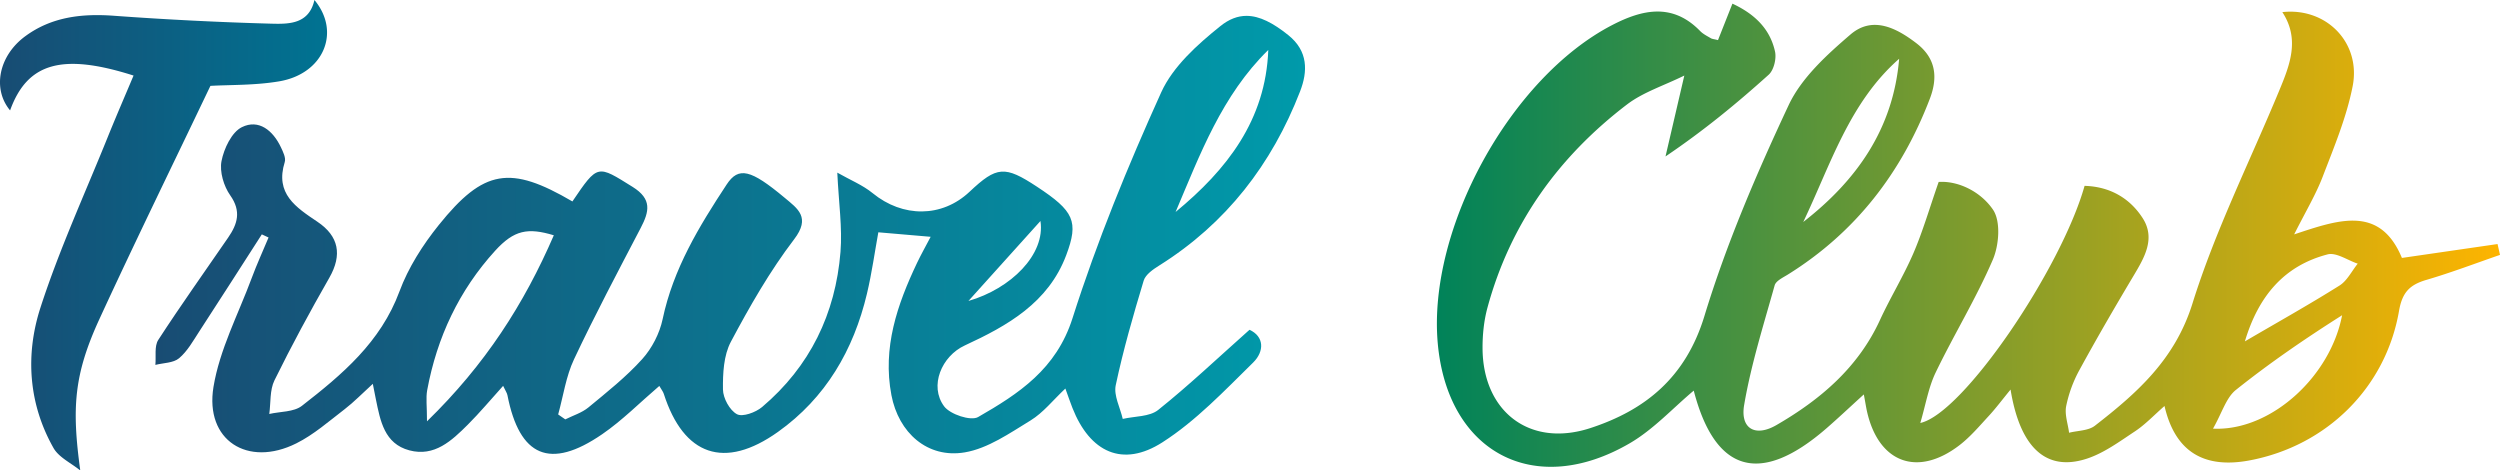<?xml version="1.0" encoding="UTF-8" standalone="no"?>
<svg
   width="756.303"
   height="142.328"
   version="1.1"
   id="svg690"
   sodipodi:docname="travelclub.svg"
   xmlns:inkscape="http://www.inkscape.org/namespaces/inkscape"
   xmlns:sodipodi="http://sodipodi.sourceforge.net/DTD/sodipodi-0.dtd"
   xmlns="http://www.w3.org/2000/svg"
   xmlns:svg="http://www.w3.org/2000/svg">
  <sodipodi:namedview
     id="namedview692"
     pagecolor="#ffffff"
     bordercolor="#000000"
     borderopacity="0.25"
     inkscape:showpageshadow="2"
     inkscape:pageopacity="0.0"
     inkscape:pagecheckerboard="0"
     inkscape:deskcolor="#d1d1d1"
     showgrid="false" />
  <defs
     id="defs36">
    <linearGradient
       x1="0"
       y1="0"
       x2="1"
       y2="0"
       gradientUnits="userSpaceOnUse"
       gradientTransform="matrix(321.609,0,0,321.609,434.694,71.161)"
       spreadMethod="pad"
       id="a">
      <stop
         style="stop-opacity:1;stop-color:#018359"
         offset="0"
         id="stop18" />
      <stop
         style="stop-opacity:1;stop-color:#fdb400"
         offset="1"
         id="stop20" />
    </linearGradient>
    <linearGradient
       x1="0"
       y1="0"
       x2="1"
       y2="0"
       gradientUnits="userSpaceOnUse"
       gradientTransform="matrix(347.789,0,0,347.789,47.01,71.165)"
       spreadMethod="pad"
       id="b">
      <stop
         style="stop-opacity:1;stop-color:#184c73"
         offset="0"
         id="stop23" />
      <stop
         style="stop-opacity:1;stop-color:#009aaa"
         offset="1"
         id="stop25" />
    </linearGradient>
    <linearGradient
       x1="0"
       y1="0"
       x2="1"
       y2="0"
       gradientUnits="userSpaceOnUse"
       gradientTransform="matrix(98.939,0,0,98.939,-2.2960938e-4,71.162)"
       spreadMethod="pad"
       id="c">
      <stop
         style="stop-opacity:1;stop-color:#184c73"
         offset="0"
         id="stop28" />
      <stop
         style="stop-opacity:1;stop-color:#007392"
         offset="1"
         id="stop30" />
    </linearGradient>
  </defs>
  <path
     d="m 519.733,12.132 c -1.222,-0.303 -1.757,-0.323 -2.158,-0.562 -1.122,-0.665 -2.353,-1.264 -3.241,-2.177 -8.325,-8.564 -17.437,-6.554 -26.558,-1.838 -30.868,15.953 -55.891,61.652 -52.829,96.236 2.932,33.092 29.233,47.08 58.041,30.333 7.225,-4.198 13.116,-10.691 19.405,-15.953 6.412,24.709 20.032,28.838 40.047,11.496 3.514,-3.043 6.891,-6.239 11.407,-10.346 0.504,2.706 0.69,3.956 0.969,5.19 3.505,15.533 15.313,19.907 27.983,10.159 3.271,-2.517 6.008,-5.771 8.834,-8.828 2.147,-2.325 4.048,-4.878 6.604,-7.993 2.862,17.579 10.736,24.784 22.785,21.001 5.304,-1.662 10.09,-5.215 14.825,-8.344 3.166,-2.091 5.824,-4.947 8.962,-7.684 3.179,13.762 11.844,19.082 25.773,16.451 23.183,-4.379 41.144,-21.889 45.178,-45.248 0.983,-5.68 3.319,-7.901 8.316,-9.366 7.503,-2.197 14.828,-5 22.226,-7.548 l -0.741,-3.282 -28.93,4.201 c -6.665,-16.053 -19.177,-11.571 -32.599,-7.122 3.41,-6.807 6.526,-11.966 8.65,-17.507 3.438,-8.962 7.214,-17.98 9.046,-27.329 2.578,-13.158 -7.985,-23.891 -21.273,-22.404 5.382,8.213 2.266,16.009 -0.949,23.757 -8.884,21.421 -19.355,42.341 -26.24,64.389 -5.29,16.953 -16.758,27.07 -29.517,36.976 -1.966,1.528 -5.173,1.459 -7.809,2.127 -0.345,-2.695 -1.381,-5.527 -0.88,-8.052 a 39.011,39.011 0 0 1 4.029,-10.961 c 5.245,-9.608 10.752,-19.077 16.36,-28.482 3.302,-5.538 6.715,-11.279 2.748,-17.445 -3.948,-6.133 -10.037,-9.544 -17.568,-9.753 -7.049,25.043 -36.695,68.877 -49.697,71.736 1.651,-5.596 2.475,-10.761 4.649,-15.274 5.54,-11.487 12.259,-22.437 17.292,-34.128 1.893,-4.407 2.442,-11.615 0.05,-15.132 -3.728,-5.482 -10.53,-8.781 -16.435,-8.383 -2.82,8.082 -4.808,14.987 -7.629,21.532 -2.985,6.927 -6.985,13.408 -10.143,20.271 -6.621,14.402 -18.063,24.077 -31.308,31.747 -6.404,3.711 -10.983,1.083 -9.767,-6.064 2.088,-12.242 5.872,-24.202 9.232,-36.202 0.381,-1.364 2.52,-2.358 3.998,-3.277 20.497,-12.754 34.403,-30.837 42.956,-53.205 2.45,-6.415 1.888,-12.214 -4.104,-16.794 -6.245,-4.78 -13.35,-8.247 -19.92,-2.609 -7.161,6.147 -14.828,13.11 -18.709,21.39 -9.708,20.711 -18.821,41.935 -25.469,63.773 -5.646,18.54 -17.838,28.468 -34.554,33.911 -18.303,5.958 -32.466,-5.014 -32.566,-24.124 -0.022,-4.132 0.415,-8.403 1.498,-12.375 6.896,-25.347 21.493,-45.61 42.191,-61.407 4.881,-3.725 11.114,-5.682 17.351,-8.759 l -5.694,24.475 c 11.679,-7.887 21.635,-16.101 31.218,-24.729 1.554,-1.398 2.389,-4.858 1.915,-7.005 C 535.444,8.61 530.677,4.164 524.096,1.104 L 519.733,12.132 m 54.8,5.652 C 572.751,38.976 561.678,54.595 545.519,67.16 553.788,49.862 559.462,31.003 574.533,17.784 M 704.137,76.96 c 2.62,-0.682 6.061,1.787 9.124,2.804 -1.812,2.247 -3.199,5.17 -5.513,6.621 -9.154,5.749 -18.601,11.034 -28.624,16.889 4.104,-13.72 11.888,-22.886 25.013,-26.313 M 669.48,129.675 c 2.748,-4.817 3.97,-9.352 6.927,-11.718 10.221,-8.166 21.048,-15.574 32.126,-22.59 -3.469,18.194 -20.8,34.339 -37.789,34.339 -0.42,0 -0.844,-0.008 -1.264,-0.031"
     style="fill:url(#a);stroke:none;stroke-width:2.784"
     id="path38" />
  <path
     d="m 369.189,7.898 c -6.946,5.574 -14.363,12.222 -17.91,20.06 -10.073,22.27 -19.411,45.022 -26.814,68.292 -4.911,15.457 -16.279,22.849 -28.562,29.915 -2.211,1.275 -8.48,-0.807 -10.293,-3.255 -4.569,-6.172 -0.738,-15.174 6.256,-18.403 12.943,-5.983 25.272,-12.91 30.689,-27.315 3.842,-10.215 2.361,-13.333 -8.848,-20.708 -9.747,-6.415 -12.161,-6.234 -20.397,1.528 -8.361,7.874 -20.213,7.868 -29.339,0.406 -2.982,-2.436 -6.724,-3.942 -10.672,-6.192 0.423,9.087 1.559,16.616 0.966,24.002 -1.509,18.715 -9.246,34.665 -23.712,46.904 -1.929,1.634 -5.919,3.09 -7.623,2.169 -2.194,-1.189 -4.182,-4.844 -4.218,-7.464 -0.064,-4.844 0.198,-10.324 2.389,-14.441 5.702,-10.716 11.802,-21.385 19.144,-31.007 5.064,-6.635 1.089,-9.252 -2.879,-12.565 -10.248,-8.556 -13.926,-9.497 -17.54,-4.004 -8.322,12.64 -16.162,25.519 -19.364,40.726 -0.908,4.31 -3.227,8.817 -6.172,12.083 -4.861,5.393 -10.652,9.981 -16.282,14.628 -1.98,1.631 -4.644,2.436 -6.997,3.617 -0.721,-0.496 -1.437,-0.994 -2.155,-1.492 1.551,-5.582 2.361,-11.518 4.794,-16.683 6.334,-13.439 13.308,-26.58 20.185,-39.757 2.581,-4.947 3.475,-8.703 -2.45,-12.398 -10.699,-6.662 -10.485,-7.002 -18.222,4.396 -18.801,-10.995 -26.806,-9.8 -40.431,7.144 -4.839,6.022 -9.227,12.891 -11.888,20.085 -5.682,15.346 -17.351,25.16 -29.512,34.607 -2.453,1.902 -6.537,1.693 -9.87,2.461 0.473,-3.416 0.122,-7.236 1.567,-10.173 5.176,-10.516 10.763,-20.845 16.591,-31.021 3.99,-6.971 2.854,-12.609 -3.553,-16.925 -6.545,-4.41 -12.93,-8.489 -9.923,-18.105 0.393,-1.258 -0.515,-3.085 -1.175,-4.48 -2.383,-5.045 -6.696,-8.586 -11.799,-6.061 -3.085,1.526 -5.423,6.479 -6.159,10.265 -0.624,3.221 0.677,7.584 2.645,10.368 3.411,4.83 2.183,8.67 -0.621,12.754 -7.074,10.307 -14.349,20.483 -21.151,30.968 -1.239,1.907 -0.632,5.011 -0.877,7.564 2.433,-0.618 5.437,-0.56 7.166,-2.013 2.52,-2.116 4.24,-5.243 6.089,-8.077 6.365,-9.767 12.634,-19.595 18.943,-29.398 l 2.038,0.947 c -1.712,4.098 -3.566,8.141 -5.109,12.298 -4.062,10.928 -9.705,21.624 -11.557,32.931 -2.637,16.103 10.31,24.403 25.049,17.056 5.287,-2.634 9.889,-6.704 14.633,-10.34 2.82,-2.163 5.312,-4.755 8.522,-7.676 0.448,2.269 0.685,3.502 0.938,4.73 1.336,6.484 2.561,13.378 10.115,15.391 7.603,2.03 12.829,-2.934 17.685,-7.771 3.617,-3.605 6.896,-7.548 10.685,-11.738 0.704,1.498 1.167,2.13 1.303,2.823 3.653,18.648 12.893,22.641 28.654,11.813 6.114,-4.198 11.407,-9.58 17.295,-14.611 0.638,1.108 1.128,1.701 1.348,2.38 6.019,18.737 18.353,23.047 34.532,11.535 14.452,-10.285 22.891,-24.776 26.939,-41.851 1.478,-6.239 2.355,-12.618 3.436,-18.542 l 15.831,1.359 c -1.528,2.912 -2.915,5.368 -4.123,7.904 -6.016,12.662 -10.477,25.645 -7.751,39.997 2.16,11.373 10.903,19.224 22.198,17.315 6.991,-1.183 13.578,-5.799 19.873,-9.641 3.856,-2.353 6.818,-6.164 10.555,-9.672 0.924,2.553 1.49,4.237 2.141,5.886 5.301,13.428 15.196,18.091 27.218,10.388 10.148,-6.498 18.74,-15.586 27.435,-24.122 3.48,-3.422 3.349,-7.907 -1.091,-9.923 -9.633,8.57 -18.311,16.802 -27.624,24.25 -2.623,2.096 -7.094,1.871 -10.722,2.715 -0.78,-3.413 -2.781,-7.08 -2.122,-10.19 2.266,-10.669 5.298,-21.187 8.455,-31.642 0.56,-1.86 2.898,-3.45 4.758,-4.613 20.221,-12.687 34.014,-30.606 42.555,-52.631 2.35,-6.053 2.472,-12.197 -3.561,-17.028 -4.588,-3.672 -8.678,-5.83 -12.643,-5.83 -2.656,0 -5.254,0.969 -7.907,3.099 m 14.494,7.211 c -0.777,21.235 -12.512,36.219 -28.042,49.023 7.392,-17.423 14.004,-35.28 28.042,-49.023 M 314.757,66.858 c 1.554,10.098 -8.918,20.474 -21.786,24.191 l 21.786,-24.191 M 129.236,118.025 c 2.946,-15.936 9.633,-30.177 20.555,-42.171 5.73,-6.289 9.895,-7.049 17.752,-4.675 -9.004,20.792 -20.75,39.137 -38.368,56.281 0,-4.58 -0.373,-7.08 0.061,-9.435"
     style="fill:url(#b);stroke:none;stroke-width:2.784"
     id="path40" />
  <path
     d="M 82.065,7.161 A 1051.761,1051.761 0 0 1 34.403,4.764 C 24.698,4.062 15.563,5.112 7.609,10.986 -0.471,16.955 -2.325,26.967 3.054,33.398 8.23,19.063 18.698,15.936 40.403,22.858 37.772,29.116 35.094,35.272 32.582,41.497 25.675,58.623 17.93,75.486 12.253,93.018 7.651,107.222 8.564,122.053 16.178,135.512 c 1.629,2.879 5.351,4.574 8.107,6.816 -2.592,-18.929 -1.957,-28.983 5.822,-45.874 C 40.954,72.9 52.369,49.61 63.653,25.979 69.531,25.631 77.137,25.856 84.493,24.601 97.915,22.309 103.191,9.689 95.122,-9.1845705e-7 93.474,7.358 87.324,7.3 82.065,7.161"
     style="fill:url(#c);stroke:none;stroke-width:2.784"
     id="path42" />
</svg>
